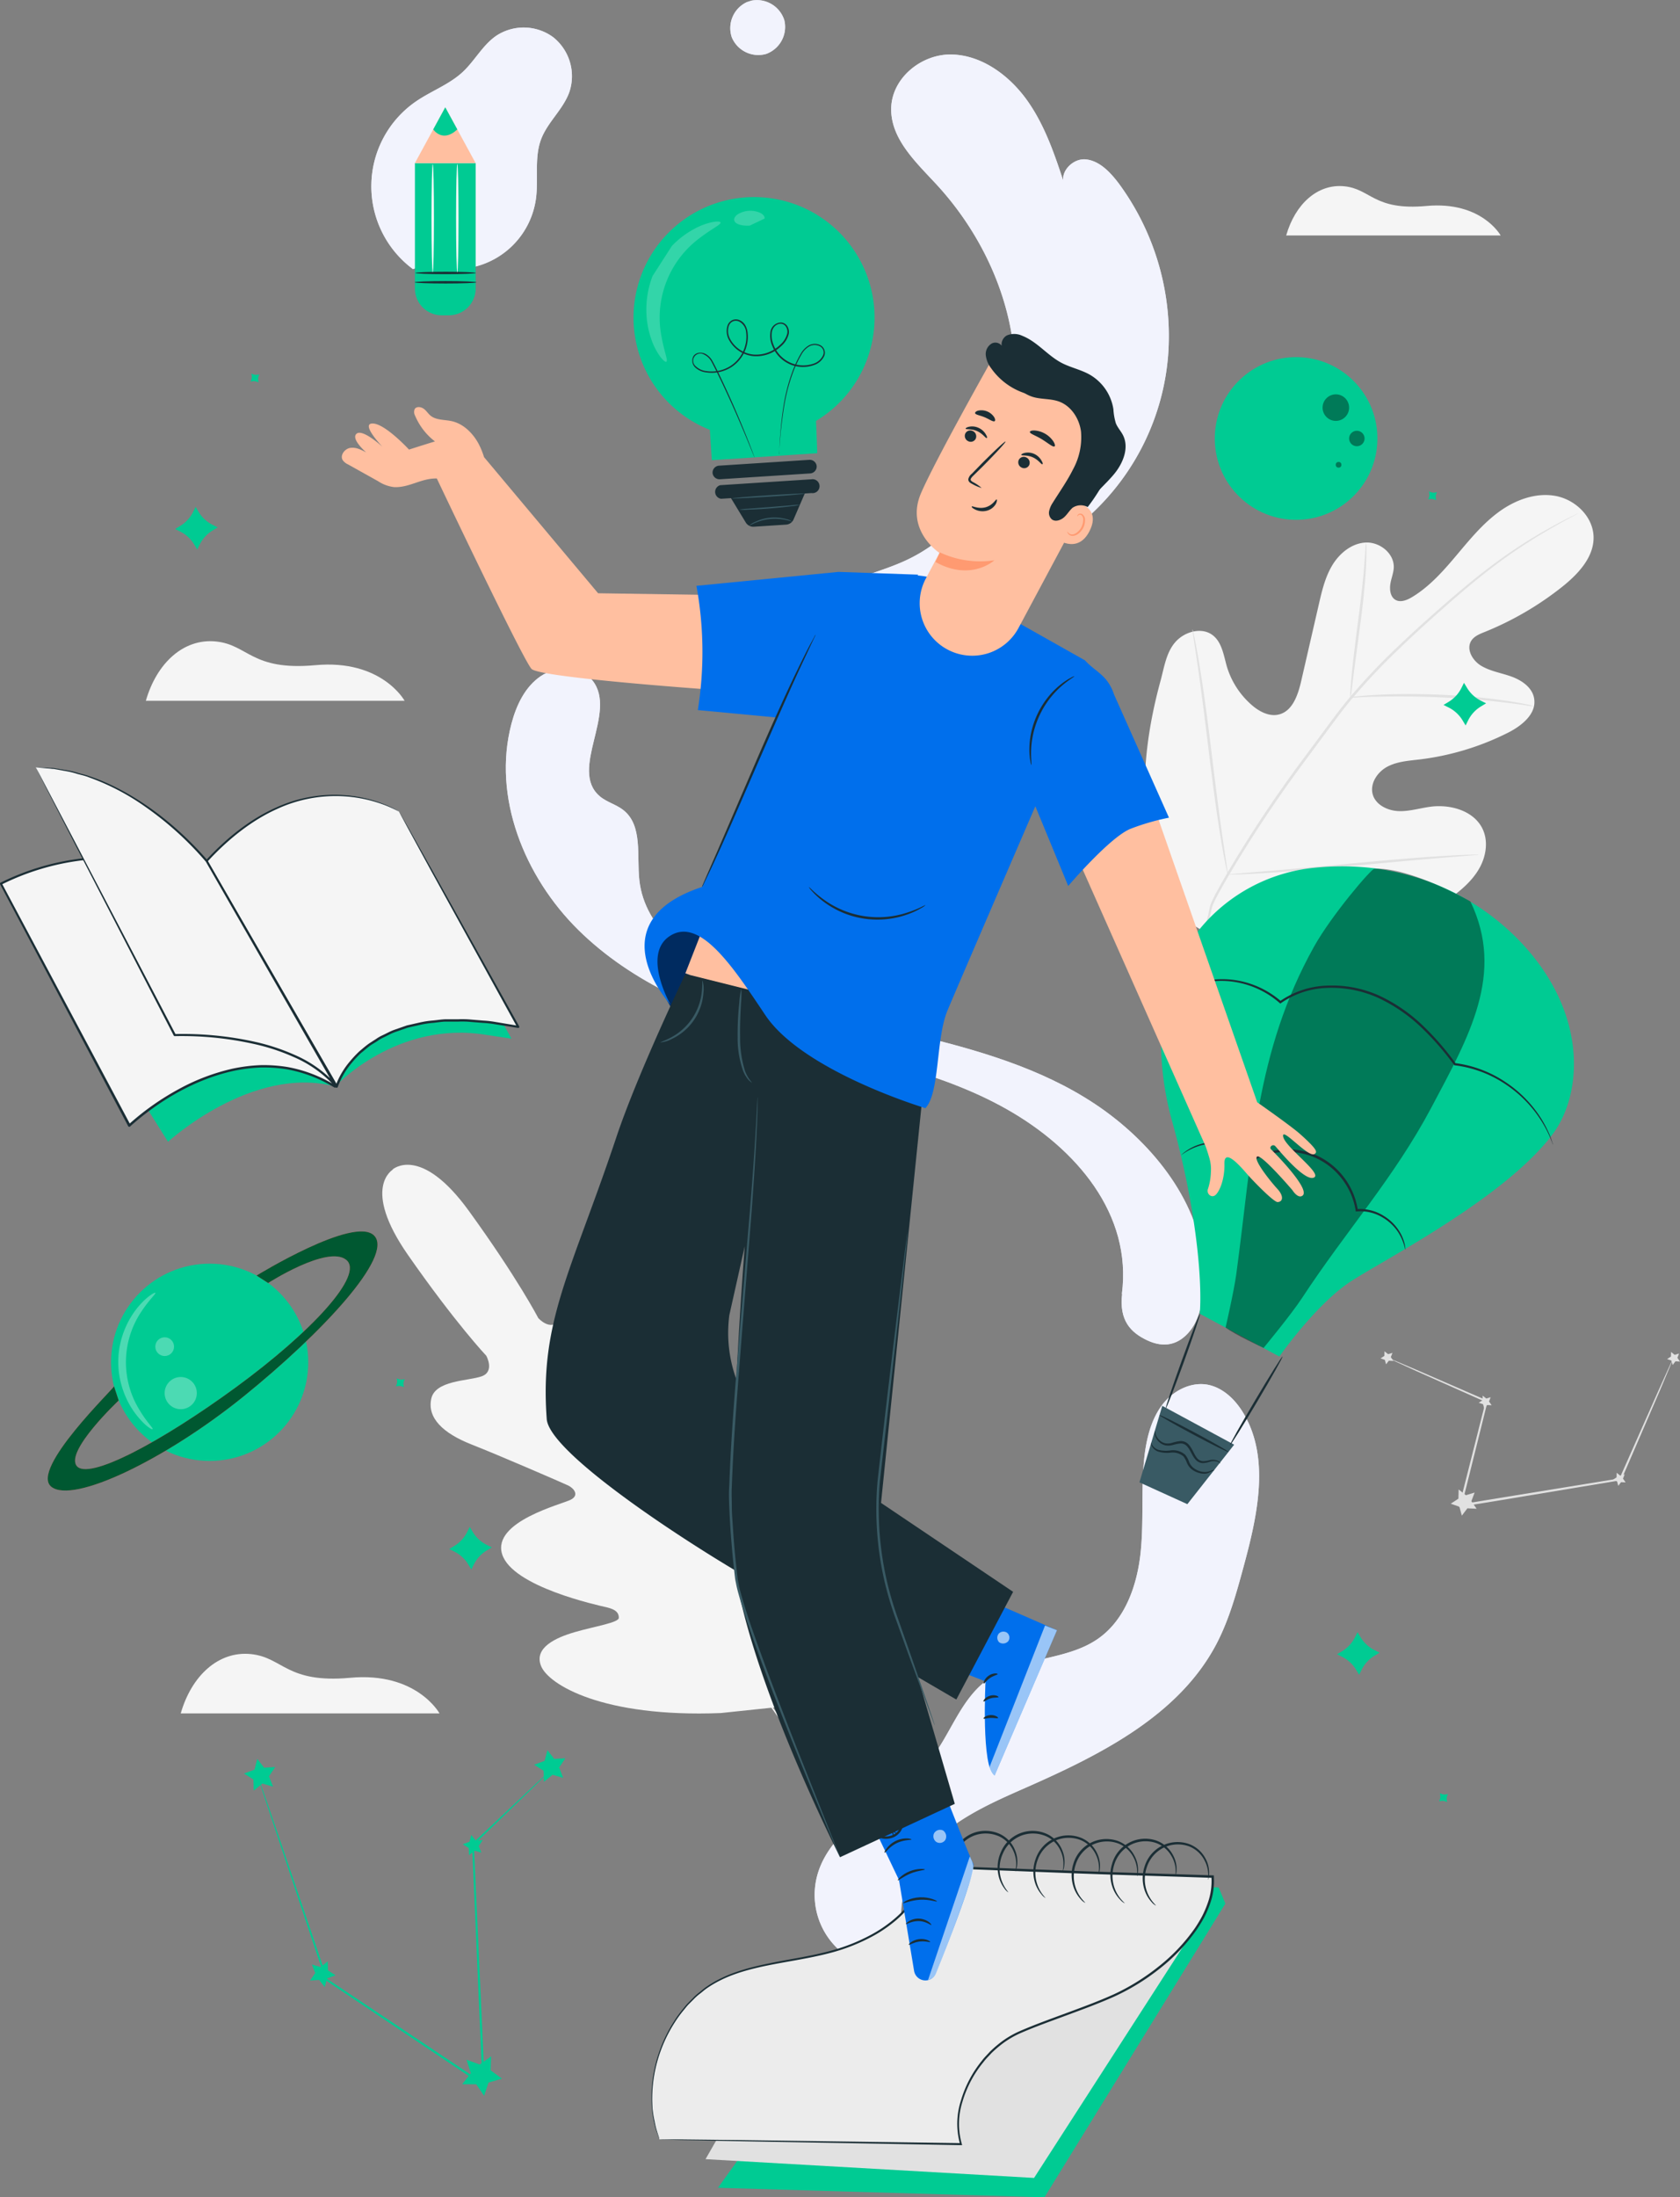 <svg xmlns="http://www.w3.org/2000/svg" viewBox="0 0 482.43 630.72"><rect x="0" y="0" width="482.43" height="630.72" fill="#808080" stroke="none"/><defs><style>.cls-1{fill:#f5f5f5;}.cls-2{fill:#e1e1e1;}.cls-3{fill:#f2f3fd;}.cls-4{opacity:0.8;}.cls-5{fill:#00cb93;}.cls-6{fill:#ffbfa0;}.cls-17,.cls-18,.cls-7{fill:#fff;}.cls-21,.cls-7{opacity:0.3;}.cls-8{fill:#1b2e35;}.cls-9{fill:#fafafa;}.cls-10{fill:#ececec;}.cls-11{fill:#395a64;}.cls-12,.cls-14{opacity:0.4;}.cls-13,.cls-14{fill:#002b60;}.cls-15{fill:#006fec;}.cls-16,.cls-18{opacity:0.6;}.cls-19{fill:#ff9a71;}.cls-20{opacity:0.2;}.cls-22{fill:#ff515f;}.cls-23{fill:#005831;}</style></defs><title>Ресурс 25</title><g id="Слой_2" data-name="Слой 2"><g id="OBJECTS"><path class="cls-1" d="M369.34,67.59h61.59s-5.45-9.91-21.3-8.47c-15.14,1.38-15.91-4.88-23.61-5.65S371.91,58.61,369.34,67.59Z"/><path class="cls-1" d="M112.91,335.66s-9.35,5.06,4.26,24.59,22.47,28.91,22.47,28.91,2.57,4.61-1.43,5.94-13.24,1.13-14.37,6.4c-1.18,5.47,3.28,9.86,11.55,13.12s26.12,11,27.73,11.76,3.36,2.77.78,4.1-22.62,6.26-19.71,15.63,27.43,14.65,30.1,15.28,3.42,1.62,3.41,3-6.91,2.44-12.55,4.07-11.9,4.52-9.77,9.78,17.54,14.82,51.58,13.48l15.73-1.65,6.7-14.41c12.46-31.7,8.5-49.4,4.23-53.14s-9.05,1.22-12.45,6-6.63,11-8,10.51-2-1.49-1.75-4.22,3.36-27.62-4.53-33.45-19.13,11.48-21.25,13.48-3.48-.36-3.62-2.08-1.63-21.18-2-30.05-3-14.54-8.59-15.22c-5.36-.66-8.21,8.13-10.77,11.47s-6.08-.61-6.08-.61-5.94-11.45-19.91-30.73-22-11.89-22-11.89"/><path class="cls-1" d="M224,493.68c-10.2-14.2-27.91-39.74-43.22-61.59s-29.19-41.6-39.32-55.85l-12-16.86-3.26-4.59-.84-1.2c-.19-.27-.27-.42-.27-.42s.11.13.31.39l.88,1.17,3.34,4.53c2.89,3.94,7,9.67,12.14,16.77,10.2,14.2,24.13,33.93,39.44,55.77s33,47.42,43.1,61.67"/><path class="cls-1" d="M136.75,402.29a5.14,5.14,0,0,1,1.13.15c.72.13,1.77.34,3.05.62,2.57.56,6.1,1.42,10,2.45l9.91,2.66,3,.79a5.13,5.13,0,0,1,1.09.33,5.12,5.12,0,0,1-1.14-.15c-.72-.13-1.77-.34-3-.64-2.56-.59-6.08-1.49-10-2.52l-9.93-2.58-3-.77A5.11,5.11,0,0,1,136.75,402.29Z"/><ellipse class="cls-1" cx="169.35" cy="391.77" rx="16.73" ry="0.25" transform="translate(-249.18 475.4) rotate(-77.92)"/><path class="cls-1" d="M187.85,442.74a5.36,5.36,0,0,1,.5-1.05l1.51-2.79c1.27-2.36,3-5.63,4.79-9.3s3.3-7.05,4.37-9.51l1.27-2.91a5.36,5.36,0,0,1,.52-1,5.32,5.32,0,0,1-.34,1.12c-.25.71-.63,1.73-1.13,3-1,2.49-2.45,5.91-4.25,9.59s-3.58,6.94-4.93,9.26c-.68,1.16-1.24,2.09-1.64,2.72A5.34,5.34,0,0,1,187.85,442.74Z"/><path class="cls-1" d="M160.37,443.25a4.57,4.57,0,0,1,1.07-.13l2.93-.17c2.47-.12,5.89-.26,9.67-.37s7.2-.2,9.68-.23h2.93a4.58,4.58,0,0,1,1.08.06,4.57,4.57,0,0,1-1.07.13l-2.93.17c-2.47.12-5.9.26-9.67.37s-7.2.2-9.68.23h-2.93A4.56,4.56,0,0,1,160.37,443.25Z"/><path class="cls-1" d="M175.91,476.27a7.43,7.43,0,0,1,1.37-.15l3.75-.23c3.17-.17,7.55-.38,12.39-.58s9.23-.35,12.4-.43l3.76-.08a7.43,7.43,0,0,1,1.38,0,7.45,7.45,0,0,1-1.37.15l-3.75.23c-3.17.17-7.55.38-12.4.58s-9.22.35-12.4.43l-3.76.08A7.43,7.43,0,0,1,175.91,476.27Z"/><path class="cls-1" d="M210.13,474.63a8.54,8.54,0,0,1,.6-1.35l1.78-3.61c1.5-3.05,3.56-7.27,5.69-12s4-9,5.28-12.19l1.55-3.72a8.56,8.56,0,0,1,.62-1.34,8.5,8.5,0,0,1-.44,1.41c-.31.9-.79,2.19-1.4,3.78-1.22,3.18-3,7.53-5.15,12.26s-4.25,8.94-5.83,12c-.79,1.5-1.45,2.72-1.92,3.54A8.54,8.54,0,0,1,210.13,474.63Z"/><path class="cls-1" d="M342.14,265.14c-16.9-18.95-15.27-46.3-8.88-69.72,1.07-3.91,1.62-8.17,4.31-11.18s7.63-4.34,10.76-1.84c2.6,2.07,3.07,5.78,4,9a23.69,23.69,0,0,0,7.15,11c2.2,1.9,5.12,3.43,7.92,2.65,3.84-1.07,5.36-5.67,6.26-9.6l5.05-21.95c.9-3.92,1.84-7.93,3.94-11.36s5.61-6.25,9.59-6.41,8.08,3.08,8,7.1c-.05,1.67-.77,3.25-1,4.91s.06,3.63,1.49,4.45,3.29.09,4.73-.78c5-3,8.94-7.45,12.7-11.91s7.49-9.06,12.18-12.51,10.58-5.66,16.27-4.65,10.85,5.89,11,11.74-4.44,10.71-9,14.35a89.91,89.91,0,0,1-22.33,13c-1.44.58-3,1.21-3.82,2.55-1.47,2.41.39,5.59,2.77,7.06,2.69,1.66,5.93,2.11,8.9,3.2s6,3.22,6.43,6.38c.66,4.39-3.69,7.79-7.64,9.76A77,77,0,0,1,407.62,218c-3.13.37-6.39.58-9.19,2.05s-5,4.67-4.29,7.76,4.15,4.83,7.3,5,6.24-.84,9.38-1.25c5.87-.76,12.74,1.26,15.08,6.73,1.54,3.6.73,7.91-1.28,11.28s-5.08,6-8.24,8.28c-11,8.08-24,13.62-37.54,15s-25.38-.2-36.72-7.68"/><path class="cls-2" d="M345.56,267.42c3.07-9.15-.14-4.56,6.18-15.63a360.77,360.77,0,0,1,22.9-34.51l6.47-8.74c2.13-2.86,4.24-5.7,6.48-8.35A180.2,180.2,0,0,1,401.3,185.7c4.59-4.4,9.1-8.4,13.35-12.12s8.29-7.09,12.1-10a143,143,0,0,1,19-12.45c2.35-1.29,4.2-2.23,5.47-2.85l1.44-.7a3.06,3.06,0,0,1,.5-.21,2.79,2.79,0,0,1-.47.28l-1.41.76c-1.24.66-3.07,1.64-5.4,3A151.23,151.23,0,0,0,427.07,164c-3.78,2.94-7.78,6.34-12,10.06s-8.72,7.75-13.28,12.15a182.22,182.22,0,0,0-13.64,14.46c-2.22,2.64-4.31,5.45-6.44,8.33l-6.46,8.73a369.89,369.89,0,0,0-22.9,34.41c-6.33,11-3.15,6.37-6.27,15.46"/><path class="cls-2" d="M387.79,200.21a8.18,8.18,0,0,1,0-1.76c.05-1.13.18-2.77.37-4.78.37-4,1.07-9.59,1.87-15.71s1.42-11.67,1.73-15.7c.16-2,.27-3.65.34-4.77a8.08,8.08,0,0,1,.18-1.75,8,8,0,0,1,.1,1.76c0,1.13,0,2.77-.1,4.8-.17,4.05-.71,9.63-1.51,15.76l-2.08,15.67-.6,4.75A8.06,8.06,0,0,1,387.79,200.21Z"/><path class="cls-2" d="M440.41,202.73a11.14,11.14,0,0,1-2.07-.24c-1.32-.19-3.23-.48-5.6-.76-4.73-.6-11.3-1.19-18.57-1.53s-13.87-.34-18.65-.21c-2.39,0-4.32.14-5.65.19a11.14,11.14,0,0,1-2.08,0,11.06,11.06,0,0,1,2.06-.31c1.33-.14,3.26-.31,5.66-.43,4.78-.26,11.4-.33,18.7,0a182.6,182.6,0,0,1,18.61,1.75c2.37.35,4.27.71,5.58,1A11,11,0,0,1,440.41,202.73Z"/><path class="cls-2" d="M352.57,251a2.66,2.66,0,0,1-.2-.7l-.43-2c-.37-1.76-.83-4.33-1.36-7.5-1.06-6.35-2.26-15.16-3.44-24.91s-2.3-18.56-3.23-24.93l-1.12-7.53-.29-2.05a2.66,2.66,0,0,1-.05-.73,2.74,2.74,0,0,1,.2.7l.43,2c.37,1.76.83,4.33,1.36,7.5,1.06,6.35,2.26,15.16,3.44,24.91s2.3,18.56,3.23,24.92l1.12,7.53.29,2.05A2.69,2.69,0,0,1,352.57,251Z"/><path class="cls-2" d="M424.65,245.29a2.77,2.77,0,0,1-.73.12l-2.1.19-7.72.63c-6.52.53-15.52,1.36-25.45,2.3s-19,1.69-25.49,2.08c-3.27.2-5.91.33-7.74.39l-2.11.05a2.7,2.7,0,0,1-.74,0,2.83,2.83,0,0,1,.73-.12l2.1-.19,7.72-.63c6.52-.53,15.52-1.36,25.46-2.3s19-1.69,25.48-2.08c3.27-.2,5.91-.33,7.74-.39l2.11-.05A2.7,2.7,0,0,1,424.65,245.29Z"/><path class="cls-2" d="M480.55,389.75a3.82,3.82,0,0,1-.24.66l-.78,1.89-3,7.14-10.94,25.31-.07.15-.17,0L431,430.61l-11.53,1.88-.52.09.13-.51,7.57-29.89.16.33-20.2-9L401,390.94l-1.45-.69a2.64,2.64,0,0,1-.49-.26,2.65,2.65,0,0,1,.52.18l1.49.61,5.64,2.4L427,402l.22.1-.06.24-7.45,29.92-.39-.43,11.52-1.89,34.39-5.59-.23.18,11.17-25.2,3.19-7.07.86-1.85A3.81,3.81,0,0,1,480.55,389.75Z"/><polygon class="cls-2" points="423.46 428.43 422.52 430.91 424.03 433.08 421.38 432.95 419.78 435.06 419.09 432.5 416.59 431.63 418.8 430.18 418.87 427.53 420.93 429.19 423.46 428.43"/><polygon class="cls-2" points="399.86 388.33 399.39 389.56 400.14 390.64 398.82 390.58 398.02 391.62 397.68 390.35 396.44 389.92 397.54 389.2 397.57 387.88 398.6 388.7 399.86 388.33"/><polygon class="cls-2" points="466.53 423.2 466.06 424.43 466.81 425.51 465.5 425.45 464.7 426.5 464.36 425.23 463.11 424.79 464.21 424.07 464.25 422.75 465.27 423.58 466.53 423.2"/><polygon class="cls-2" points="428.06 401.06 427.59 402.29 428.34 403.37 427.02 403.31 426.22 404.36 425.88 403.08 424.64 402.65 425.74 401.93 425.77 400.61 426.8 401.44 428.06 401.06"/><polygon class="cls-2" points="482.15 388.52 481.69 389.75 482.43 390.83 481.12 390.77 480.32 391.82 479.98 390.55 478.73 390.11 479.83 389.39 479.87 388.07 480.89 388.9 482.15 388.52"/><path class="cls-1" d="M51.9,491.82h74.31s-6.57-12-25.7-10.22c-18.27,1.66-19.2-5.88-28.49-6.81S55,481,51.9,491.82Z"/><path class="cls-1" d="M41.88,201.16h74.31s-6.57-12-25.7-10.22c-18.27,1.66-19.2-5.88-28.49-6.81S45,190.32,41.88,201.16Z"/><path class="cls-3" d="M322.16,371.43c3-22.88-13.05-41.76-33.15-53.1s-43.42-15.14-65.62-21.45c-20.94-5.95-41.76-14.63-57.27-29.9s-24.81-38.23-19.24-59.28c1.4-5.28,3.9-10.59,8.44-13.64s11.46-3,14.85,1.32c7.21,9.14-6.84,25.51,2,33.13,2,1.75,4.8,2.39,6.88,4.06,5.56,4.43,3.76,13.06,4.55,20.12,1.55,14,14.66,23.69,27.54,29.35,17.24,7.59,35.93,11.15,54.22,15.65s36.74,10.16,52,21.24,28.46,28.41,28.36,47.25c0,5.26-.7,11.74-4,15.84s-7.51,4.95-12.28,2.71-8.1-5.71-7.21-13.31"/><g class="cls-4"><path class="cls-3" d="M322.16,371.43c3-22.88-13.05-41.76-33.15-53.1s-43.42-15.14-65.62-21.45c-20.94-5.95-41.76-14.63-57.27-29.9s-24.81-38.23-19.24-59.28c1.4-5.28,3.9-10.59,8.44-13.64s11.46-3,14.85,1.32c7.21,9.14-6.84,25.51,2,33.13,2,1.75,4.8,2.39,6.88,4.06,5.56,4.43,3.76,13.06,4.55,20.12,1.55,14,14.66,23.69,27.54,29.35,17.24,7.59,35.93,11.15,54.22,15.65s36.74,10.16,52,21.24,28.46,28.41,28.36,47.25c0,5.26-.7,11.74-4,15.84s-7.51,4.95-12.28,2.71-8.1-5.71-7.21-13.31"/></g><path class="cls-3" d="M224.92,189.56c-.72-8.47,5.59-15.85,12.77-19.81s15.4-5.56,22.81-9.07c18.38-8.71,30.06-29.22,30.93-50.25s-8.25-42.05-22.52-57.5c-5.8-6.28-12.93-12.85-13-21.42-.09-8.94,8.58-16,17.24-15.87s16.63,5.91,21.82,13.2,8.05,16,10.84,24.51c-2-3.57,2.09-8,6-7.6s7,3.66,9.47,6.93a73.87,73.87,0,0,1,14.15,49.46,69.65,69.65,0,0,1-22,45.35c-14,12.76-32.54,18.75-50.5,24.42l-37.5,11.83"/><g class="cls-4"><path class="cls-3" d="M224.92,189.56c-.72-8.47,5.59-15.85,12.77-19.81s15.4-5.56,22.81-9.07c18.38-8.71,30.06-29.22,30.93-50.25s-8.25-42.05-22.52-57.5c-5.8-6.28-12.93-12.85-13-21.42-.09-8.94,8.58-16,17.24-15.87s16.63,5.91,21.82,13.2,8.05,16,10.84,24.51c-2-3.57,2.09-8,6-7.6s7,3.66,9.47,6.93a73.87,73.87,0,0,1,14.15,49.46,69.65,69.65,0,0,1-22,45.35c-14,12.76-32.54,18.75-50.5,24.42l-37.5,11.83"/></g><path class="cls-3" d="M214.49.6a8.24,8.24,0,0,0-4.36,10.08,8.24,8.24,0,0,0,9.88,4.8,8.24,8.24,0,0,0,5.22-9.66A8.24,8.24,0,0,0,215.8.18"/><g class="cls-4"><path class="cls-3" d="M214.49.6a8.24,8.24,0,0,0-4.36,10.08,8.24,8.24,0,0,0,9.88,4.8,8.24,8.24,0,0,0,5.22-9.66A8.24,8.24,0,0,0,215.8.18"/></g><path class="cls-3" d="M260.72,558.45c-4.6-9.53-.59-21.41,6.73-29s17.32-12,27-16.26c21.37-9.41,44-20.63,54.86-41.3,3.66-7,5.75-14.64,7.81-22.24,4-14.71,7.73-31.42-.29-44.38-2.31-3.73-5.78-7-10.09-7.81-4.91-.87-10,1.83-13,5.8s-4.33,9-5,13.94c-1.19,9.42-.2,19-1.2,28.45s-4.45,19.32-12.24,24.75c-9.46,6.6-23,5.11-32.15,12.08-7.42,5.63-10.24,15.39-16,22.67-4.88,6.12-11.7,10.3-18,15s-12.3,10.45-14.42,18a21.3,21.3,0,0,0,29.65,25"/><g class="cls-4"><path class="cls-3" d="M260.72,558.45c-4.6-9.53-.59-21.41,6.73-29s17.32-12,27-16.26c21.37-9.41,44-20.63,54.86-41.3,3.66-7,5.75-14.64,7.81-22.24,4-14.71,7.73-31.42-.29-44.38-2.31-3.73-5.78-7-10.09-7.81-4.91-.87-10,1.83-13,5.8s-4.33,9-5,13.94c-1.19,9.42-.2,19-1.2,28.45s-4.45,19.32-12.24,24.75c-9.46,6.6-23,5.11-32.15,12.08-7.42,5.63-10.24,15.39-16,22.67-4.88,6.12-11.7,10.3-18,15s-12.3,10.45-14.42,18a21.3,21.3,0,0,0,29.65,25"/></g><path class="cls-3" d="M118.59,77.25a29.58,29.58,0,0,1,.86-48.13c4.36-3,9.54-4.84,13.42-8.45,3.45-3.21,5.7-7.66,9.56-10.35a14.3,14.3,0,0,1,16.41.35,14.3,14.3,0,0,1,4.66,15.74c-1.78,5-6.25,8.62-8.12,13.57-2,5.33-.72,11.29-1.46,16.94a23.39,23.39,0,0,1-31.34,18.86"/><g class="cls-4"><path class="cls-3" d="M118.59,77.25a29.58,29.58,0,0,1,.86-48.13c4.36-3,9.54-4.84,13.42-8.45,3.45-3.21,5.7-7.66,9.56-10.35a14.3,14.3,0,0,1,16.41.35,14.3,14.3,0,0,1,4.66,15.74c-1.78,5-6.25,8.62-8.12,13.57-2,5.33-.72,11.29-1.46,16.94a23.39,23.39,0,0,1-31.34,18.86"/></g><path class="cls-5" d="M119.14,46.82h17.45a0,0,0,0,1,0,0v36a7.68,7.68,0,0,1-7.68,7.68h-2.08a7.68,7.68,0,0,1-7.68-7.68v-36A0,0,0,0,1,119.14,46.82Z"/><polygon class="cls-6" points="119.14 46.82 127.86 30.82 136.58 46.82 119.14 46.82"/><path class="cls-5" d="M124.41,37.15s2.65,4,6.91,0l-3.46-6.34Z"/><line class="cls-7" x1="121.72" y1="46.82" x2="125.47" y2="46.82"/><ellipse class="cls-8" cx="127.96" cy="81.03" rx="8.87" ry="0.35"/><ellipse class="cls-8" cx="127.96" cy="78.35" rx="8.69" ry="0.35"/><ellipse class="cls-9" cx="124.26" cy="62.62" rx="0.35" ry="15.55"/><ellipse class="cls-9" cx="131.32" cy="62.62" rx="0.35" ry="15.55"/><polygon class="cls-5" points="270.71 538.4 349.96 541.79 351.88 546.41 299.93 630.72 206.16 627.99 270.71 538.4"/><polygon class="cls-2" points="202.6 619.77 296.94 625.16 346.21 548.69 311.62 551.5 224.04 582.34 202.6 619.77"/><path class="cls-10" d="M189.35,614.1,276,615.47c-3.6-11.08,4.89-26.69,16.53-31.94,7.72-3.48,22.25-8,29.74-11.83,14.24-7.31,27.11-21.14,26-33l-35.58-1.13-45.41-1.75c-3.8,11.26-11.92,18.65-24.27,23.08-11.05,4-23.63,4-34.41,8.48-17.35,7.27-25.68,30.81-19.22,46.75"/><path class="cls-8" d="M189.35,614.1s-.08-.18-.22-.56l-.59-1.67a19.56,19.56,0,0,1-.74-2.81,28.69,28.69,0,0,1-.6-3.94,39.9,39.9,0,0,1,.69-11,41.08,41.08,0,0,1,5.56-13.75,33.25,33.25,0,0,1,2.49-3.48c.47-.56.91-1.16,1.42-1.71l1.6-1.62a14.69,14.69,0,0,1,1.73-1.56c.61-.49,1.21-1,1.86-1.49a31.67,31.67,0,0,1,4.22-2.52c6-3,13.17-4.3,20.64-5.66,3.74-.68,7.6-1.39,11.47-2.46a53.64,53.64,0,0,0,11.42-4.6,37.67,37.67,0,0,0,5.33-3.5,31.82,31.82,0,0,0,4.73-4.47,34.18,34.18,0,0,0,6.58-11.62l.08-.23h.24l37.84,1.44c13.12.52,26.71.87,40.62,1.34l2.54.08h.31l0,.31a19.33,19.33,0,0,1-1.15,8,29.91,29.91,0,0,1-1.59,3.69,39.35,39.35,0,0,1-2.07,3.41,52.49,52.49,0,0,1-10.73,11.35,63.52,63.52,0,0,1-13,8c-4.57,2.05-9.2,3.73-13.73,5.41s-9,3.26-13.27,5.12a26.1,26.1,0,0,0-5.83,3.54,33.45,33.45,0,0,0-2.53,2.23c-.74.84-1.57,1.6-2.22,2.49a32.12,32.12,0,0,0-6.06,11.39,21.09,21.09,0,0,0-.21,12.12l.12.38H276l-63-1.12-17.47-.35-4.58-.11c-1,0-1.57-.07-1.57-.07s.53,0,1.57,0l4.58,0,17.47.2,63,.87-.28.38a21.66,21.66,0,0,1,.18-12.47A32.7,32.7,0,0,1,282,591.47c.67-.91,1.51-1.69,2.26-2.54a34.09,34.09,0,0,1,2.58-2.28,26.75,26.75,0,0,1,6-3.63c4.29-1.87,8.77-3.47,13.3-5.15s9.15-3.36,13.68-5.4a62.9,62.9,0,0,0,12.8-7.92,51.85,51.85,0,0,0,10.59-11.2,38.63,38.63,0,0,0,2-3.34,29.21,29.21,0,0,0,1.55-3.6,18.64,18.64,0,0,0,1.11-7.71l.34.32-2.54-.08c-13.91-.47-27.5-.83-40.62-1.35l-37.84-1.48.32-.22a34.79,34.79,0,0,1-6.72,11.82,32.41,32.41,0,0,1-4.82,4.54,38.23,38.23,0,0,1-5.42,3.54A54.14,54.14,0,0,1,239,560.42c-3.91,1.06-7.78,1.77-11.53,2.44-7.47,1.33-14.6,2.58-20.53,5.54a31.26,31.26,0,0,0-4.16,2.46c-.64.46-1.23,1-1.84,1.46a14.4,14.4,0,0,0-1.72,1.53l-1.59,1.59c-.5.54-.94,1.13-1.41,1.69a32.93,32.93,0,0,0-2.48,3.43,41,41,0,0,0-5.59,13.6,40.2,40.2,0,0,0-.78,10.93A29.37,29.37,0,0,0,188,609a20.46,20.46,0,0,0,.68,2.81l.54,1.68C189.3,613.9,189.35,614.1,189.35,614.1Z"/><path class="cls-8" d="M291.59,537.19c-.06,0,.11-.56.2-1.55a8.77,8.77,0,0,0-.68-4.09,8.41,8.41,0,0,0-4.1-4.39,9.46,9.46,0,0,0-7.3-.26,9.56,9.56,0,0,0-5.27,5.08,10.49,10.49,0,0,0-.83,6,10.29,10.29,0,0,0,1.48,3.9c.54.84.94,1.24.89,1.28a3.86,3.86,0,0,1-1.12-1.13,9.66,9.66,0,0,1-1.75-4,10.72,10.72,0,0,1,.73-6.39,10.07,10.07,0,0,1,5.62-5.47,10,10,0,0,1,7.83.34,8.77,8.77,0,0,1,4.27,4.79,8.41,8.41,0,0,1,.49,4.31,5.71,5.71,0,0,1-.29,1.14C291.67,537.07,291.61,537.2,291.59,537.19Z"/><path class="cls-8" d="M305.16,537.19c-.06,0,.11-.56.2-1.55a8.77,8.77,0,0,0-.68-4.09,8.41,8.41,0,0,0-4.1-4.39,9.46,9.46,0,0,0-7.3-.26A9.56,9.56,0,0,0,288,532a10.48,10.48,0,0,0-.83,6,10.29,10.29,0,0,0,1.48,3.9c.54.84.94,1.24.89,1.28a3.86,3.86,0,0,1-1.12-1.13,9.66,9.66,0,0,1-1.75-4,10.72,10.72,0,0,1,.73-6.39,9.89,9.89,0,0,1,13.45-5.13,8.77,8.77,0,0,1,4.27,4.79,8.41,8.41,0,0,1,.49,4.31,5.7,5.7,0,0,1-.29,1.14C305.25,537.07,305.19,537.2,305.16,537.19Z"/><path class="cls-8" d="M315.48,537.9c-.06,0,.08-.56.11-1.56a8.77,8.77,0,0,0-.91-4,8.41,8.41,0,0,0-4.34-4.15,9.46,9.46,0,0,0-7.3.15,9.56,9.56,0,0,0-5,5.37,10.48,10.48,0,0,0-.49,6.07,10.29,10.29,0,0,0,1.7,3.81c.58.81,1,1.19,1,1.23a3.86,3.86,0,0,1-1.18-1.06,9.66,9.66,0,0,1-2-3.86,10.72,10.72,0,0,1,.37-6.42,9.89,9.89,0,0,1,13.14-5.89,8.77,8.77,0,0,1,4.54,4.54,8.41,8.41,0,0,1,.73,4.27,5.71,5.71,0,0,1-.22,1.16C315.55,537.77,315.5,537.91,315.48,537.9Z"/><path class="cls-8" d="M326.53,538.53c-.06,0,.05-.57,0-1.56a8.77,8.77,0,0,0-1.12-4,8.41,8.41,0,0,0-4.55-3.91,9.46,9.46,0,0,0-7.28.54,9.56,9.56,0,0,0-4.69,5.62,10.48,10.48,0,0,0-.17,6.09,10.29,10.29,0,0,0,1.9,3.71c.63.78,1.07,1.13,1,1.18a3.86,3.86,0,0,1-1.23-1,9.66,9.66,0,0,1-2.17-3.75,10.72,10.72,0,0,1,0-6.43,9.89,9.89,0,0,1,12.81-6.57,8.77,8.77,0,0,1,4.77,4.29,8.41,8.41,0,0,1,1,4.23,5.71,5.71,0,0,1-.16,1.17C326.6,538.4,326.55,538.53,326.53,538.53Z"/><path class="cls-8" d="M337.61,538.27c-.06,0,0-.57,0-1.56a8.77,8.77,0,0,0-1.24-4,8.41,8.41,0,0,0-4.66-3.78,9.46,9.46,0,0,0-7.27.74,9.56,9.56,0,0,0-4.53,5.75,10.48,10.48,0,0,0,0,6.09,10.29,10.29,0,0,0,2,3.66c.65.76,1.1,1.1,1.06,1.15a3.87,3.87,0,0,1-1.26-1,9.66,9.66,0,0,1-2.27-3.69,10.72,10.72,0,0,1-.15-6.43,9.89,9.89,0,0,1,12.62-6.93,8.77,8.77,0,0,1,4.89,4.16,8.41,8.41,0,0,1,1.08,4.2,5.7,5.7,0,0,1-.13,1.17C337.68,538.14,337.63,538.27,337.61,538.27Z"/><path class="cls-8" d="M346.94,539.51c-.06,0,.06-.56,0-1.56a8.77,8.77,0,0,0-1.08-4,8.41,8.41,0,0,0-4.5-4,9.46,9.46,0,0,0-7.29.45,9.56,9.56,0,0,0-4.75,5.57,10.48,10.48,0,0,0-.24,6.09,10.29,10.29,0,0,0,1.85,3.74c.62.79,1.05,1.14,1,1.19a3.86,3.86,0,0,1-1.22-1,9.66,9.66,0,0,1-2.13-3.78,10.72,10.72,0,0,1,.1-6.43,9.89,9.89,0,0,1,12.89-6.42,8.77,8.77,0,0,1,4.72,4.35,8.41,8.41,0,0,1,.91,4.24,5.72,5.72,0,0,1-.18,1.17C347,539.39,347,539.52,346.94,539.51Z"/><path class="cls-5" d="M387.77,248.72a77.79,77.79,0,0,0-11.74.53,48.85,48.85,0,0,0-42.64,48.69,86.62,86.62,0,0,0,3,23.21c6.82,24.21,8.93,45.56,8.14,55.95l22.85,12.28s10.58-15.2,20.8-21.75,44.24-24.08,57.7-42.1c8.68-11.62,10.35-35.45-10.35-56.3A70.17,70.17,0,0,0,387.77,248.72Z"/><polygon class="cls-11" points="333.76 403.54 354.4 414.69 340.96 431.76 327.2 425.5 333.76 403.54"/><ellipse class="cls-8" cx="339.67" cy="390.66" rx="14.42" ry="0.35" transform="translate(-143.24 577.19) rotate(-70.11)"/><ellipse class="cls-8" cx="360.62" cy="401.11" rx="14.8" ry="0.35" transform="matrix(0.51, -0.86, 0.86, 0.51, -168.13, 507.68)"/><g class="cls-12"><path d="M394.65,249.37c-.93.05-12.28,13.35-17.31,22.35C360.44,302,359.68,331.45,355,365.81c-.67,4.91-3.11,15.49-3.06,15.24,2.5,2,10.91,5.86,10.91,5.86s7.93-9.57,11.08-14.38c12.62-19.27,26.31-34.29,37.11-54.64s21.19-38.38,11.2-59.14C422.22,258.76,404.91,248.8,394.65,249.37Z"/></g><path class="cls-8" d="M446,328.57a3.81,3.81,0,0,1-.3-.65c-.19-.43-.41-1.1-.79-1.92a35,35,0,0,0-12.76-14.89,33.41,33.41,0,0,0-14.38-5.32l-.14,0-.08-.11a80,80,0,0,0-9.22-10.59,46.16,46.16,0,0,0-12.59-8.67,32.57,32.57,0,0,0-14.88-2.84,24.64,24.64,0,0,0-13,4.34l-.21.15-.19-.17a25.63,25.63,0,0,0-13.91-6.18,25.17,25.17,0,0,0-11.82,1.51,26.22,26.22,0,0,0-6.79,3.82c-.71.56-1.25,1-1.59,1.33a3.79,3.79,0,0,1-.55.46,3.77,3.77,0,0,1,.48-.53,19,19,0,0,1,1.54-1.41,25.44,25.44,0,0,1,18.8-5.7,26,26,0,0,1,14.27,6.23l-.4,0a25.19,25.19,0,0,1,13.36-4.51A33.1,33.1,0,0,1,396,285.76a46.53,46.53,0,0,1,12.77,8.81,79.44,79.44,0,0,1,9.26,10.71l-.22-.13a33.69,33.69,0,0,1,14.6,5.52,34.71,34.71,0,0,1,8.78,8.39,32.52,32.52,0,0,1,3.87,6.86c.36.84.54,1.52.7,2A3.76,3.76,0,0,1,446,328.57Z"/><path class="cls-8" d="M403.53,358.74a14.6,14.6,0,0,0-2-5,13.56,13.56,0,0,0-4.39-4.21,12.26,12.26,0,0,0-7.56-1.79l-.29,0,0-.28a20,20,0,0,0-3.75-8.83,19.68,19.68,0,0,0-8.48-6.58,20.25,20.25,0,0,0-16.76.87l-.22.11-.17-.18a14.39,14.39,0,0,0-7.94-4.3,15.91,15.91,0,0,0-7.11.22,16.87,16.87,0,0,0-5.65,2.8s.09-.12.3-.31a11.27,11.27,0,0,1,1-.8,14,14,0,0,1,4.28-2.06,16,16,0,0,1,7.31-.38,14.82,14.82,0,0,1,8.31,4.39l-.38-.07a20.73,20.73,0,0,1,17.32-1,20.65,20.65,0,0,1,12.56,16l-.33-.26a12.67,12.67,0,0,1,7.88,2,13.63,13.63,0,0,1,4.43,4.44,12,12,0,0,1,1.51,3.74,10,10,0,0,1,.15,1.05A1.06,1.06,0,0,1,403.53,358.74Z"/><path class="cls-8" d="M350.41,420.07c-.05,0-.22-.28-.76-.5a3.65,3.65,0,0,0-2.41.07,6.84,6.84,0,0,1-1.83.33,2.87,2.87,0,0,1-2-.9c-1.1-1.14-1.51-2.79-2.55-3.93a2.36,2.36,0,0,0-1.9-.8,12,12,0,0,0-2.15.43,4.78,4.78,0,0,1-2.16.11,3.81,3.81,0,0,1-1.69-.87,4,4,0,0,1-1.36-2.29c-.11-.63,0-1,0-1a8.32,8.32,0,0,1,.24.91,4.09,4.09,0,0,0,1.41,2,3.41,3.41,0,0,0,1.49.68,4.33,4.33,0,0,0,1.89-.17,11.57,11.57,0,0,1,2.28-.49,3,3,0,0,1,2.44,1c1.2,1.37,1.58,3,2.5,4a2.29,2.29,0,0,0,1.59.77,6.89,6.89,0,0,0,1.69-.23,3.66,3.66,0,0,1,2.65.16C350.35,419.66,350.44,420.06,350.41,420.07Z"/><ellipse class="cls-8" cx="342.87" cy="411.47" rx="0.35" ry="11.23" transform="translate(-181.55 520.32) rotate(-61.92)"/><path class="cls-8" d="M348.68,422c0,.05-.29.14-.79.37-.25.11-.54.28-.93.44a3.21,3.21,0,0,1-1.42.19,5.93,5.93,0,0,1-3.4-1.31,4.71,4.71,0,0,1-1.3-1.78,6.78,6.78,0,0,0-1-1.86,4.78,4.78,0,0,0-3.74-1.07,8.66,8.66,0,0,1-3.59-.34,3.33,3.33,0,0,1-1.81-1.66c-.23-.56-.15-.9-.12-.89s.08.31.36.77a3.3,3.3,0,0,0,1.75,1.32,9,9,0,0,0,3.39.16,5.26,5.26,0,0,1,4.28,1.25,7,7,0,0,1,1.11,2.05,4.15,4.15,0,0,0,1.09,1.57,5.69,5.69,0,0,0,3,1.31,4.24,4.24,0,0,0,2.21-.39C348.35,421.91,348.67,421.92,348.68,422Z"/><path class="cls-13" d="M192.82,289.38l35.69-5.29-17.07-24.18-9.15.54a16.32,16.32,0,0,0-14,9.84h0a16.32,16.32,0,0,0-1,9.56Z"/><path class="cls-14" d="M192.82,289.38l35.69-5.29-17.07-24.18-9.15.54a16.32,16.32,0,0,0-14,9.84h0a16.32,16.32,0,0,0-1,9.56Z"/><path class="cls-6" d="M346.16,328.94c.37,1,.77,2.23,1.18,3.68a11.32,11.32,0,0,1,.38,3.82,17.31,17.31,0,0,1-.8,4.72c-.59,1.35.78,2.72,1.93,2s2.87-4.37,2.76-9.12,4.74.94,6.54,3,7.68,8.1,8.75,8c1.57-.08,1.76-1.78-.08-3.77s-7-8.38-5.84-9.28,10.15,9.64,10.15,9.64,1.57,2.56,2.9,1.57c2.41-1.8-8-12.28-9-13.26-.71-.68.48-1.7,1.2-.93s8.77,10.71,11.24,8.9c1.89-1.39-8.5-8.7-9-11.69s7.32,6.35,9.07,5c.65-.52,1.07-1-4.21-5.71-2.56-2.29-12.3-9.1-12.3-9.1l-29.3-83.89-22.63,13Z"/><path class="cls-6" d="M171.75,170.29,139,131.22h0a22.57,22.57,0,0,0-1.6-3.9c-1.64-3-4.34-5.7-7.72-6.44-2.08-.45-4.45-.24-6.08-1.6-.73-.61-1.21-1.48-2-2s-2-.68-2.52.14a2.21,2.21,0,0,0,.14,1.95,18.22,18.22,0,0,0,5.68,7.34c-3.07.93-7.45,2.34-7.45,2.34s-6.92-7.51-10.47-7.49,2.86,6.7,2.86,6.7-5.68-5.25-7.44-3.77,2.75,5.37,2.75,5.37c-1.43-.77-3-1.56-4.6-1.29s-3,2.16-2.12,3.54a3.75,3.75,0,0,0,1.44,1.16l8.71,4.86a10.55,10.55,0,0,0,4.66,1.7c4.42.14,7.78-2.6,12.2-2.48,0,0,24.69,52,27.19,54.65s56.73,6.33,56.73,6.33l31.39-27Z"/><path class="cls-15" d="M270.08,453.38l33.43,14.56-17.9,41.69c-3.88-2-2.61-27-2.61-27l-21.8-8.45Z"/><g class="cls-16"><path class="cls-17" d="M286.73,469a1.85,1.85,0,0,1,2.45-.34,1.78,1.78,0,0,1,.36,2.42,2,2,0,0,1-2.59.35,1.85,1.85,0,0,1-.1-2.56"/></g><path class="cls-18" d="M303.52,467.94l-3.43-1.34L284.2,507.08s0,2.2,1.41,2.55Z"/><path class="cls-8" d="M282.5,483.26c.21.08.74-.9,1.82-1.62s2.17-.89,2.17-1.11-1.31-.42-2.6.47S282.29,483.23,282.5,483.26Z"/><path class="cls-8" d="M282.43,488.41c.18.13.9-.6,2.06-.92s2.15-.13,2.23-.34-1-.83-2.45-.4S282.24,488.32,282.43,488.41Z"/><path class="cls-8" d="M286.6,493.14c.12-.17-.77-.89-2.11-.84s-2.19.81-2.06,1,1-.17,2.08-.19S286.49,493.33,286.6,493.14Z"/><path class="cls-8" d="M277.74,480.78c.22,0,.34-1.06.91-2.18s1.32-1.86,1.19-2-1.23.37-1.88,1.69S277.54,480.82,277.74,480.78Z"/><path class="cls-8" d="M273.22,477.67a4.26,4.26,0,0,0,.89-2.09,10.21,10.21,0,0,0,.27-2.47,10.7,10.7,0,0,0-.12-1.47,2.79,2.79,0,0,0-.22-.84,1,1,0,0,0-1-.56,1.22,1.22,0,0,0-.85.69,3,3,0,0,0-.23.83,8.16,8.16,0,0,0-.11,1.49,8,8,0,0,0,.44,2.47c.48,1.35,1.1,2,1.17,2s-.33-.81-.65-2.11a9.06,9.06,0,0,1-.25-2.31,8.44,8.44,0,0,1,.15-1.36c.07-.49.23-.87.48-.9.09,0,.12,0,.21.15a2.27,2.27,0,0,1,.16.62,12,12,0,0,1,.16,1.37,12.6,12.6,0,0,1-.09,2.35A15.65,15.65,0,0,0,273.22,477.67Z"/><path class="cls-8" d="M273.63,477.53c.06-.06-.49-.78-1.78-1.42a7.35,7.35,0,0,0-3.9-.71,1.88,1.88,0,0,0-1.63.88,1.06,1.06,0,0,0,.21,1.12,3.08,3.08,0,0,0,.67.54,5.05,5.05,0,0,0,1.41.61,5.22,5.22,0,0,0,2.54,0c1.43-.35,2-1.1,2-1.14A18.59,18.59,0,0,1,271,478a5.23,5.23,0,0,1-2.25-.18,4.68,4.68,0,0,1-1.19-.56c-.42-.26-.7-.58-.58-.72a1.3,1.3,0,0,1,1-.44,7.57,7.57,0,0,1,1.35,0,8.18,8.18,0,0,1,2.26.49C272.88,477.08,273.55,477.62,273.63,477.53Z"/><path class="cls-15" d="M244.33,510.65l13.83,29,4.33,26.07a3.29,3.29,0,0,0,4,2.66h0a3.27,3.27,0,0,0,2.29-2c2.54-6.29,11.78-29.49,10.65-31.56-1.31-2.39-12.56-31.53-12.56-31.53Z"/><path class="cls-18" d="M266.5,568.35l12-35.49.56,1.24a5,5,0,0,1,.25,3.41c-.88,3-3.48,11.31-10.47,28.84a3.29,3.29,0,0,1-2.38,2Z"/><g class="cls-16"><path class="cls-17" d="M268.29,526.12a2,2,0,0,0,.57,2.59,1.91,1.91,0,0,0,2.58-.54,2.1,2.1,0,0,0-.62-2.74,2,2,0,0,0-2.62.86"/></g><path class="cls-8" d="M267.44,552.55c-.13.16-1.48-1.08-3.59-1.12s-3.54,1-3.66.87.21-.45.85-.86a5.24,5.24,0,0,1,5.61.2C267.26,552.08,267.5,552.5,267.44,552.55Z"/><path class="cls-8" d="M267.11,557.41c-.08.19-1.45-.34-3.16-.09s-2.9,1.08-3,.92,1-1.37,2.93-1.62S267.23,557.26,267.11,557.41Z"/><path class="cls-8" d="M269.06,545.78c-.07.2-2.17-.62-4.87-.47s-4.7,1.13-4.8.94,1.87-1.52,4.76-1.64S269.16,545.64,269.06,545.78Z"/><path class="cls-8" d="M265.59,536.62c0,.21-1.92.26-4.06,1.13s-3.58,2.13-3.72,2,1.15-1.72,3.46-2.63S265.62,536.45,265.59,536.62Z"/><path class="cls-8" d="M261.75,528c0,.21-2.08,0-4.26,1.07s-3.27,2.84-3.44,2.72.08-.55.58-1.24a7.17,7.17,0,0,1,5.78-2.84C261.26,527.74,261.76,527.93,261.75,528Z"/><path class="cls-8" d="M256.81,527.42a2.77,2.77,0,0,1-.54-1.09,8.44,8.44,0,0,1-.42-3.3,3.74,3.74,0,0,1,.73-2.29,1.32,1.32,0,0,1,1.48-.34,2.15,2.15,0,0,1,1.06,1.11,4.65,4.65,0,0,1-2,5.59,5.39,5.39,0,0,1-6-.4,1.87,1.87,0,0,1-.72-1.38,1.3,1.3,0,0,1,1-1.18,4.59,4.59,0,0,1,2.38.14,9.41,9.41,0,0,1,3,1.38c.64.45.93.78.9.81a15,15,0,0,0-4-1.7,4.3,4.3,0,0,0-2.08-.07.69.69,0,0,0-.52.64,1.28,1.28,0,0,0,.53.88,4.81,4.81,0,0,0,5.2.29,4,4,0,0,0,1.73-4.72,1.56,1.56,0,0,0-.71-.81.72.72,0,0,0-.82.18,3.38,3.38,0,0,0-.65,1.92A12.47,12.47,0,0,0,256.81,527.42Z"/><path class="cls-8" d="M290.93,456.92,253,431.4,265.56,308.2l-35.91-21-32.84-7.61S183.1,308.15,177,326.41c-13,38.85-22.08,52.77-20,80.92.66,8.91,33.57,31.2,54.35,43.59a65.09,65.09,0,0,0,1.1,7.38c7.1,32.1,28.78,74.8,28.78,74.8l32.95-15.32-10.63-36.4,11.07,6.46Zm-81.49-79.44,4.42-19.75c-.94,12.56-1.79,25.66-2.4,38.22A39,39,0,0,1,209.44,377.48Z"/><path class="cls-11" d="M241.24,533.11a3.5,3.5,0,0,1-.26-.52L240.3,531l-2.55-6c-2.19-5.23-5.32-12.81-9.09-22.21s-8.21-20.63-12.71-33.26c-1.12-3.16-2.22-6.42-3.25-9.78-.46-1.7-1-3.38-1.33-5.18-.09-.44-.19-.89-.26-1.34l-.16-1.34-.3-2.71q-.58-5.44-.94-11.09-.18-2.82-.3-5.69c-.07-1.9-.15-3.85,0-5.78.56-15.48,1.86-30.16,2.93-43.51l3-35.47c.82-10.1,1.39-18.28,1.71-23.93.18-2.83.27-5,.34-6.51l.09-1.69a3.51,3.51,0,0,1,.06-.58,3.54,3.54,0,0,1,0,.58l0,1.7c0,1.49-.07,3.69-.21,6.52-.24,5.66-.74,13.85-1.49,24l-2.82,35.49c-1,13.35-2.32,28-2.87,43.47-.11,1.93,0,3.83,0,5.74s.17,3.79.29,5.67q.35,5.63.93,11.06l.3,2.7.16,1.34c.07.44.17.87.25,1.3.28,1.74.85,3.42,1.3,5.11,1,3.34,2.11,6.6,3.22,9.75,4.46,12.62,8.87,23.85,12.56,33.29L238,524.92l2.42,6.06.62,1.58A3.52,3.52,0,0,1,241.24,533.11Z"/><path class="cls-11" d="M215.9,310.78s-.33-.21-.86-.7a9,9,0,0,1-1.6-2.58,27.83,27.83,0,0,1-1.62-9.77,83,83,0,0,1,.47-9.87,23.73,23.73,0,0,1,.57-4.05,23.29,23.29,0,0,1-.07,4.09c-.13,2.52-.33,6-.26,9.82a31.49,31.49,0,0,0,1.38,9.61,10.66,10.66,0,0,0,1.35,2.58C215.69,310.43,215.93,310.75,215.9,310.78Z"/><path class="cls-11" d="M201.72,281.46a8.38,8.38,0,0,1,.28,3.45,15.85,15.85,0,0,1-9.07,13.31,8.37,8.37,0,0,1-3.31,1c0-.12,1.25-.45,3.09-1.44a16.78,16.78,0,0,0,8.8-12.91C201.76,282.78,201.6,281.47,201.72,281.46Z"/><path class="cls-11" d="M260.63,353.09a1.48,1.48,0,0,1,0,.38l-.09,1.1-.42,4.21-1.68,15.46-5.77,51a92.87,92.87,0,0,0,1.87,28A97.38,97.38,0,0,0,258,465l3.55,10.13,5.09,14.69,1.35,4,.33,1a1.5,1.5,0,0,1,.09.37,1.5,1.5,0,0,1-.16-.34l-.4-1-1.48-4L261,475.25l-3.63-10.11a96.13,96.13,0,0,1-3.51-11.84A92.32,92.32,0,0,1,252,425.13c2.22-19.93,4.42-37.92,6-51l1.91-15.43.55-4.19.16-1.09A1.51,1.51,0,0,1,260.63,353.09Z"/><polyline class="cls-6" points="196.81 279.38 202.63 264.52 215.9 284.31 198.21 279.89"/><path class="cls-15" d="M335.68,234.71l-15.75-35.31c-1.88-5.68-5.41-6.56-8.37-9.85L272.1,167.31C243.35,155.53,227.69,195,227.69,195l-26.13,59.61c-30.73,10.19-9,33.79-9,33.79s-8.36-14.53-.14-19.77c8.61-5.49,18.15,9,27.32,22.71,10.82,16.22,46,26.75,46,26.75,4.12-4.35,3-19.52,6.19-27.66,1-2.58,25.38-59,25.38-59l9.44,22.88s12.1-14.19,18-16.45A66.59,66.59,0,0,1,335.68,234.71Z"/><path class="cls-8" d="M265.77,259.8a5.12,5.12,0,0,1-1.19.83,22.45,22.45,0,0,1-3.59,1.7,25.69,25.69,0,0,1-24.92-3.85,22.48,22.48,0,0,1-2.91-2.7,5.12,5.12,0,0,1-.89-1.16c.1-.09,1.42,1.51,4.1,3.46a26.69,26.69,0,0,0,24.46,3.77C264,260.82,265.71,259.69,265.77,259.8Z"/><path class="cls-15" d="M200.39,203.82h0l24.35,2.3,38.95-41.17-22.91-.79-40.79,4A105.69,105.69,0,0,1,200.39,203.82Z"/><path class="cls-8" d="M234.21,182.13a3.53,3.53,0,0,1-.3.75l-1,2.1-3.61,7.71c-3,6.52-7,15.61-11.4,25.69s-8.32,19.2-11.31,25.75c-1.49,3.27-2.73,5.91-3.61,7.72l-1,2.08a3.5,3.5,0,0,1-.4.7,3.52,3.52,0,0,1,.27-.76l.91-2.13,3.41-7.81,11.12-25.82c4.36-10.08,8.45-19.15,11.6-25.62,1.57-3.24,2.87-5.85,3.82-7.62l1.1-2A3.51,3.51,0,0,1,234.21,182.13Z"/><path class="cls-8" d="M308.52,194.1c.07.12-1.44.91-3.5,2.66a25.5,25.5,0,0,0-3.29,3.4,25.94,25.94,0,0,0-5,10.35,25.48,25.48,0,0,0-.63,4.69c-.1,2.7.22,4.38.08,4.4a3.89,3.89,0,0,1-.3-1.16,9.1,9.1,0,0,1-.19-1.39,15.27,15.27,0,0,1-.09-1.86,22.86,22.86,0,0,1,.5-4.82,24.59,24.59,0,0,1,5.15-10.62,22.87,22.87,0,0,1,3.48-3.38,15.26,15.26,0,0,1,1.52-1.08,9.11,9.11,0,0,1,1.21-.71A3.89,3.89,0,0,1,308.52,194.1Z"/><path class="cls-6" d="M315.32,137.56l-22.84,42.69A15.06,15.06,0,0,1,273,186.89h0a15.06,15.06,0,0,1-7.16-20.78c2.15-4.07,3.94-7.4,3.94-7.4s-9.93-6.44-5.29-17.17c4.14-9.57,19.36-36.59,22.59-42.31l19.25,8.62A21.64,21.64,0,0,1,315.32,137.56Z"/><path class="cls-19" d="M269.88,158.55a27.19,27.19,0,0,0,15.68,2.27s-6.73,6.21-16.94.48Z"/><path class="cls-8" d="M277.21,124.42a1.67,1.67,0,0,0,.78,2.2,1.6,1.6,0,0,0,2.19-.67,1.67,1.67,0,0,0-.78-2.2A1.6,1.6,0,0,0,277.21,124.42Z"/><path class="cls-8" d="M277.3,123.06c.1.28,1.64-.05,3.28.68s2.47,2.1,2.74,2,.1-.49-.26-1.11a4.58,4.58,0,0,0-2.08-1.83,4.4,4.4,0,0,0-2.72-.3C277.58,122.64,277.25,122.93,277.3,123.06Z"/><path class="cls-8" d="M292.56,132a1.67,1.67,0,0,0,.78,2.2,1.6,1.6,0,0,0,2.19-.67,1.67,1.67,0,0,0-.78-2.2A1.6,1.6,0,0,0,292.56,132Z"/><path class="cls-8" d="M293.28,130.58c.1.28,1.64-.05,3.28.68s2.47,2.1,2.74,2,.1-.49-.26-1.11A4.58,4.58,0,0,0,297,130.3a4.4,4.4,0,0,0-2.72-.3C293.56,130.16,293.23,130.45,293.28,130.58Z"/><path class="cls-8" d="M281.89,140.07a11.9,11.9,0,0,0-2.45-1.67c-.4-.23-.76-.49-.7-.81s.41-.72.83-1.12l2.67-2.63c3.75-3.77,6.67-6.95,6.51-7.1s-3.32,2.78-7.07,6.56L279.06,136a2.66,2.66,0,0,0-1,1.55,1.15,1.15,0,0,0,.41.92,3.12,3.12,0,0,0,.67.42A11.68,11.68,0,0,0,281.89,140.07Z"/><path class="cls-8" d="M286.21,143.37c-.26-.13-1.06,1.64-3.15,2.23s-3.9-.46-4-.22.27.53,1.06.92a4.86,4.86,0,0,0,3.31.28,4.23,4.23,0,0,0,2.53-1.92C286.34,143.94,286.33,143.41,286.21,143.37Z"/><path class="cls-8" d="M295.74,124c0,.52,1.69,1,3.51,2.13s3.14,2.31,3.58,2c.2-.14.12-.68-.32-1.39a7.14,7.14,0,0,0-5.4-3.17C296.27,123.53,295.76,123.72,295.74,124Z"/><path class="cls-8" d="M280,118.58c.12.5,1.42.62,2.79,1.21s2.4,1.37,2.84,1.1c.2-.14.19-.59-.16-1.17a4.4,4.4,0,0,0-4.53-1.86C280.31,118,280,118.34,280,118.58Z"/><path class="cls-6" d="M308.14,144c.22,0,8.3,1.11,4.8,8.3s-10,2.2-9.91,2S308.14,144,308.14,144Z"/><path class="cls-19" d="M306.56,152.59s.08.15.25.35a1.39,1.39,0,0,0,.93.47c.9.09,2.12-.8,2.79-2.08a4.6,4.6,0,0,0,.52-2,1.61,1.61,0,0,0-.47-1.42.71.71,0,0,0-.91,0c-.19.15-.22.32-.26.31s-.1-.2.11-.46a.89.89,0,0,1,.5-.31,1.05,1.05,0,0,1,.78.15,2,2,0,0,1,.77,1.75,4.73,4.73,0,0,1-.54,2.22c-.75,1.43-2.15,2.42-3.34,2.22a1.49,1.49,0,0,1-1.05-.75C306.48,152.77,306.52,152.59,306.56,152.59Z"/><path class="cls-8" d="M312.31,145.53a4.2,4.2,0,0,0-4.32.23c-.94.83-1.57,2-2.51,2.79s-2.43,1.3-3.43.53a2.46,2.46,0,0,1-.78-2.35,6.76,6.76,0,0,1,1-2.36c2-3.21,4.18-6.27,5.86-9.64a19.2,19.2,0,0,0,2.29-10.88c-.49-3.73-2.84-7.36-6.39-8.62-2.35-.83-5-.58-7.35-1.27a9.76,9.76,0,0,1-6.3-5.79c-.14-.35-.94-1.61-.94-1.61.08-.18.93-1.63,1.78-1.91,6.32-2.13,14.89.32,20.13,4.44s8.91,10.77,9,17.44-4.13,14-8,19"/><path class="cls-8" d="M312.38,144.81c2-3.4,5.24-5.86,7.71-8.93s4.17-7.39,2.41-10.92c-.6-1.2-1.57-2.21-2.07-3.46a17,17,0,0,1-.7-4,13.89,13.89,0,0,0-6.87-10c-2.53-1.41-5.44-2-8-3.33-4.06-2.13-7-6.08-11.28-7.77a5.44,5.44,0,0,0-4.42-.13c-1.35.7-2.08,2.66-1.09,3.82a2.31,2.31,0,0,0-3.19-1.54,3.5,3.5,0,0,0-1.8,3.42,7.56,7.56,0,0,0,1.55,3.75,19.12,19.12,0,0,0,10.93,7.53l9.8-.76,8,6,5.95,9.46-10.78,14Z"/><path class="cls-5" d="M251.07,88.95a34.61,34.61,0,1,0-47.23,34.43l.56,8.71,30.27-2s-.13-4.9-.35-9.27A34.59,34.59,0,0,0,251.07,88.95Z"/><path class="cls-8" d="M223.72,130.7s0-.15,0-.43l.06-1.25c.06-1.1.15-2.73.32-4.82s.42-4.65.89-7.6a51.3,51.3,0,0,1,2.51-9.81,32.92,32.92,0,0,1,2.51-5.35,6.38,6.38,0,0,1,2.22-2.27,3.57,3.57,0,0,1,3.29-.1,2.36,2.36,0,0,1,1.18,1.3,2.42,2.42,0,0,1,0,1.78,4.92,4.92,0,0,1-2.52,2.47,9.47,9.47,0,0,1-7.21,0,9.59,9.59,0,0,1-5.25-5.45,7.24,7.24,0,0,1-.46-4,3.11,3.11,0,0,1,3-2.6,2.24,2.24,0,0,1,1.84,1.1,3.13,3.13,0,0,1,.41,2.11,6.76,6.76,0,0,1-2.21,3.59,10.32,10.32,0,0,1-7.9,2.86,9,9,0,0,1-7-4.55,5.23,5.23,0,0,1-.5-4.17,2.65,2.65,0,0,1,1.42-1.63,2.6,2.6,0,0,1,2.14.06A3.45,3.45,0,0,1,214,93.34a5.39,5.39,0,0,1,.66,2,10,10,0,0,1-.27,4,10.3,10.3,0,0,1-4.49,6.11,10.49,10.49,0,0,1-7.08,1.44,5.49,5.49,0,0,1-3.22-1.45,2.68,2.68,0,0,1-.41-3.31,2.26,2.26,0,0,1,1.5-.86,3.26,3.26,0,0,1,1.67.21,5,5,0,0,1,2.27,2.23c1,1.82,1.8,3.59,2.62,5.28,3.21,6.78,5.54,12.39,7.11,16.28.78,1.95,1.37,3.47,1.76,4.5l.44,1.18c.1.27.14.41.14.41s-.07-.13-.18-.39l-.48-1.16-1.84-4.47c-1.62-3.87-4-9.46-7.23-16.21-.82-1.68-1.66-3.47-2.63-5.25a4.69,4.69,0,0,0-2.11-2.08,2.07,2.07,0,0,0-2.37,3.39,5.14,5.14,0,0,0,3,1.33,10.12,10.12,0,0,0,6.82-1.41A9.91,9.91,0,0,0,214,99.17a9.57,9.57,0,0,0,.25-3.81,3.76,3.76,0,0,0-2-3.06,2.18,2.18,0,0,0-1.8-.05,2.23,2.23,0,0,0-1.19,1.38,4.81,4.81,0,0,0,.48,3.83,8.58,8.58,0,0,0,6.67,4.32A9.91,9.91,0,0,0,224,99a6.38,6.38,0,0,0,2.08-3.34,2.72,2.72,0,0,0-.35-1.83,1.81,1.81,0,0,0-1.5-.91,2.43,2.43,0,0,0-1.68.67,3,3,0,0,0-.88,1.61,6.86,6.86,0,0,0,.44,3.74,9.2,9.2,0,0,0,5,5.23,9.1,9.1,0,0,0,6.9.07,4.57,4.57,0,0,0,2.34-2.26,2,2,0,0,0-1-2.63,3.23,3.23,0,0,0-3,.09,6.06,6.06,0,0,0-2.11,2.15,32.83,32.83,0,0,0-2.5,5.28,51.69,51.69,0,0,0-2.56,9.75c-.49,2.93-.76,5.49-1,7.57l-.4,4.81-.1,1.25C223.74,130.55,223.72,130.7,223.72,130.7Z"/><path class="cls-8" d="M232.7,135.89l-26,1.68a2,2,0,0,1-2.08-1.82h0a2,2,0,0,1,1.82-2.08l26-1.68a2,2,0,0,1,2.08,1.82h0A2,2,0,0,1,232.7,135.89Z"/><path class="cls-8" d="M232.81,137.59l-26,1.68a2,2,0,0,0,.25,3.9l2.85-.18,4.25,7a2.51,2.51,0,0,0,2.3,1.2l9.29-.6a2.51,2.51,0,0,0,2.14-1.51l3.21-7.42,1.94-.13a2,2,0,1,0-.25-3.9Z"/><g class="cls-20"><path class="cls-17" d="M192.93,70.61a25.45,25.45,0,0,1,6.62-5,18.37,18.37,0,0,1,5.22-1.89c1.3-.22,2.05-.14,2.13.13.19.62-2.37,1.72-5.74,4.3A28.46,28.46,0,0,0,190,96.83c.75,4.18,1.9,6.72,1.34,7-.24.15-.85-.3-1.66-1.34a18.37,18.37,0,0,1-2.58-4.92,25.45,25.45,0,0,1-1.49-8.19,27,27,0,0,1,1.77-10.14"/></g><g class="cls-20"><path class="cls-17" d="M215.3,64.76c-2.19.12-4.16-.35-4.46-1.5-.13-.57.23-1.21,1-1.74a6.95,6.95,0,0,1,6.53-.39c.82.44,1.26,1,1.19,1.61"/></g><path class="cls-11" d="M227.47,149.68c0,.07-.7-.19-1.82-.43a14.49,14.49,0,0,0-8.76.82c-1.06.45-1.67.83-1.71.77a5.32,5.32,0,0,1,1.58-1,12.68,12.68,0,0,1,9-.84A5.33,5.33,0,0,1,227.47,149.68Z"/><ellipse class="cls-11" cx="220.69" cy="142.38" rx="10.51" ry="0.21" transform="translate(-8.72 14.53) rotate(-3.7)"/><path class="cls-11" d="M229.76,144.89a14.73,14.73,0,0,1-2.54.43c-1.58.2-3.76.43-6.18.63s-4.62.3-6.21.35a14.68,14.68,0,0,1-2.58,0,16.33,16.33,0,0,1,2.56-.28l6.19-.47,6.19-.5A16.28,16.28,0,0,1,229.76,144.89Z"/><path class="cls-5" d="M42.61,318.74l5.64,9s24.08-22.16,48-15.89C96.21,311.89,74.75,293.69,42.61,318.74Z"/><path class="cls-5" d="M96.21,311.89s17.67-19.19,43.59-14.81l7.07,1.06-2.26-4.08S99.54,278.62,96.21,311.89Z"/><path class="cls-1" d="M58.91,247.18s-35.4-6.09-58.62,6.47l36.87,69.41S67.34,294,96.21,311.89Z"/><path class="cls-8" d="M58.91,247.18a1.8,1.8,0,0,1,.19.28l.53.87,2,3.45,7.67,13.14,27.14,46.81a.31.31,0,0,1-.11.43.32.32,0,0,1-.32,0,39.18,39.18,0,0,0-13.57-5.21,42.09,42.09,0,0,0-7.65-.53,47.22,47.22,0,0,0-7.84,1c-10.46,2.32-20.61,8-29.28,15.64l-.3.28a.35.35,0,0,1-.5,0l-.06-.08L0,253.78a.28.28,0,0,1,.11-.39h0a71.18,71.18,0,0,1,23.6-7,118.81,118.81,0,0,1,18.88-.82c5.23.17,9.3.59,12.07.93,1.38.17,2.44.33,3.15.45l.8.14.26.07-.28,0-.8-.1c-.71-.09-1.77-.22-3.15-.36-2.77-.28-6.84-.65-12.05-.77a121.26,121.26,0,0,0-18.81,1,71.11,71.11,0,0,0-23.38,7l.12-.39L37.47,322.9l-.56-.09.32-.29a74.71,74.71,0,0,1,14.11-9.9,59.15,59.15,0,0,1,15.5-5.88,47.79,47.79,0,0,1,8-1,42.65,42.65,0,0,1,7.78.55,39.75,39.75,0,0,1,13.79,5.33l-.44.42L69.1,265.2l-7.54-13.26-2-3.52-.5-.92A2.27,2.27,0,0,1,58.91,247.18Z"/><path class="cls-1" d="M114.56,232.93s-26.78-17.07-55.19,14.24l37.3,64.71s7.61-26.26,52.15-17.13Z"/><path class="cls-8" d="M114.56,232.93a1.6,1.6,0,0,1,.18.27l.49.84,1.88,3.29,7.05,12.55,24.93,44.72a.31.31,0,0,1-.32.46h0L142.12,294a29.1,29.1,0,0,0-3.43-.38l-3.5-.28a26.08,26.08,0,0,0-3.56-.09l-3.61,0c-1.21,0-2.42.25-3.64.36a25.57,25.57,0,0,0-3.66.55l-3.66.83-3.58,1.25c-1.2.42-2.31,1.08-3.47,1.61a10.78,10.78,0,0,0-1.67,1l-1.63,1c-1.08.72-2,1.6-3.06,2.42a32,32,0,0,0-2.68,2.87A22.5,22.5,0,0,0,97,312v0a.35.35,0,0,1-.64.06l-1.5-2.61L59.11,247.33a.3.3,0,0,1,0-.35c6.31-6.88,13.27-12.13,20.21-15.19a40.19,40.19,0,0,1,19.06-3.58,38.62,38.62,0,0,1,12.19,2.73,28.91,28.91,0,0,1,3,1.4l.73.43.23.17-.26-.13-.75-.38c-.67-.33-1.66-.8-3-1.32a39.54,39.54,0,0,0-12.15-2.56,40.08,40.08,0,0,0-18.85,3.68c-6.85,3.07-13.72,8.3-20,15.15l0-.35L95.47,309.1l1.5,2.61-.64.08a23.08,23.08,0,0,1,4.1-7.06,32.55,32.55,0,0,1,2.75-2.94c1-.84,2-1.74,3.13-2.48l1.67-1.07a11.14,11.14,0,0,1,1.71-1c1.19-.54,2.32-1.21,3.54-1.64l3.65-1.27,3.72-.84a26,26,0,0,1,3.71-.56c1.24-.11,2.46-.33,3.69-.36l3.65,0a26.41,26.41,0,0,1,3.59.09l3.52.29a29.33,29.33,0,0,1,3.45.39l6.67,1.11-.33.45-24.67-44.79L117,237.47l-1.81-3.36-.46-.87A1.81,1.81,0,0,1,114.56,232.93Z"/><path class="cls-1" d="M10.26,220.28l39.92,76.87s32.45-1.42,46.18,14.39l-37-64.37S37.67,220.28,10.26,220.28Z"/><path class="cls-8" d="M10.26,220.28l1,0,3.08.13c.34,0,.7,0,1.08.06l1.17.19,2.67.44a23.3,23.3,0,0,1,3.06.73c1.07.33,2.25.55,3.42,1,9.54,3.18,22.34,10.87,33.84,24.11l0,0h0l37.05,64.33a.35.35,0,0,1-.55.43l0,0-1.57-1.56a33.94,33.94,0,0,0-10.22-6.75,59,59,0,0,0-11.42-3.74,95.26,95.26,0,0,0-22.69-2.24h0a.33.33,0,0,1-.3-.18L21.26,241.79l-8.15-15.87L11,221.71l-.54-1.07a3.56,3.56,0,0,1-.17-.35l.22.38.59,1.1L13.31,226l8.34,15.88L50.48,297l-.31-.18A95.48,95.48,0,0,1,73,299a59.54,59.54,0,0,1,11.56,3.78A34.6,34.6,0,0,1,95,309.71l1.61,1.6-.57.41-36.94-64.4,0,0a93.53,93.53,0,0,0-17.47-15.81,67.31,67.31,0,0,0-16-8.35c-1.16-.48-2.33-.71-3.39-1a23.46,23.46,0,0,0-3-.76l-2.65-.48-1.16-.21c-.37,0-.71-.05-1-.08Z"/><path class="cls-5" d="M134.88,438.29l.86,1.42a9.76,9.76,0,0,0,4,3.72l1.49.74-1.42.86a9.75,9.75,0,0,0-3.72,4l-.74,1.49-.86-1.42a9.76,9.76,0,0,0-4-3.72l-1.49-.74,1.42-.86a9.76,9.76,0,0,0,3.72-4Z"/><path class="cls-5" d="M56.17,145.5l.86,1.42a9.76,9.76,0,0,0,4,3.72l1.49.74-1.42.86a9.76,9.76,0,0,0-3.72,4l-.74,1.49-.86-1.42a9.76,9.76,0,0,0-4-3.72l-1.49-.74,1.42-.86a9.76,9.76,0,0,0,3.72-4Z"/><path class="cls-5" d="M420.4,196l.86,1.42a9.76,9.76,0,0,0,4,3.72l1.49.74-1.42.86a9.75,9.75,0,0,0-3.72,4l-.74,1.49-.86-1.42a9.76,9.76,0,0,0-4-3.72l-1.49-.74,1.42-.86a9.76,9.76,0,0,0,3.72-4Z"/><path class="cls-5" d="M389.82,468.5l.86,1.42a9.76,9.76,0,0,0,4,3.72l1.49.74-1.42.86a9.76,9.76,0,0,0-3.72,4l-.74,1.49-.86-1.42a9.75,9.75,0,0,0-4-3.72l-1.49-.74,1.42-.86a9.76,9.76,0,0,0,3.72-4Z"/><path class="cls-5" d="M413.49,514.74l.41.17a2.59,2.59,0,0,0,1.45.14l.43-.08-.17.41a2.6,2.6,0,0,0-.14,1.45l.08.43-.41-.16a2.59,2.59,0,0,0-1.45-.14l-.43.08.16-.41a2.59,2.59,0,0,0,.14-1.45Z"/><path class="cls-5" d="M410.35,141.06l.41.16a2.6,2.6,0,0,0,1.45.14l.43-.08-.17.41a2.59,2.59,0,0,0-.14,1.45l.08.43-.41-.16a2.59,2.59,0,0,0-1.45-.14l-.43.08.17-.41a2.59,2.59,0,0,0,.14-1.45Z"/><path class="cls-5" d="M72.18,107.25l.41.16a2.6,2.6,0,0,0,1.45.14l.43-.08-.17.41a2.59,2.59,0,0,0-.14,1.45l.08.43-.41-.16a2.59,2.59,0,0,0-1.45-.14l-.43.08.17-.41a2.59,2.59,0,0,0,.14-1.45Z"/><path class="cls-5" d="M113.92,395.65l.41.17a2.6,2.6,0,0,0,1.45.14l.43-.08-.17.41a2.59,2.59,0,0,0-.14,1.45l.08.43-.41-.16a2.59,2.59,0,0,0-1.45-.14l-.43.08.17-.41a2.6,2.6,0,0,0,.14-1.45Z"/><path class="cls-5" d="M159.16,507.13s-.12.15-.39.41l-1.18,1.17L153,513.18l-17,16.41.07-.17,3.13,68.94,0,.61-.51-.34-6.14-4.11-39-26.08-.08-.05,0-.09L79.32,526l-4-12-1-3.19-.25-.82a1.43,1.43,0,0,1-.07-.28,1.4,1.4,0,0,1,.11.27l.3.81,1.11,3.16,4.12,12L94,568.13l-.11-.14,39,26,6.14,4.11-.48.27-3-69v-.1l.07-.07L152.84,513l4.67-4.38,1.22-1.13C159,507.25,159.16,507.13,159.16,507.13Z"/><polygon class="cls-5" points="141.03 590.26 140.9 594.28 144.14 596.66 140.28 597.79 139.02 601.6 136.76 598.28 132.74 598.26 135.2 595.08 133.98 591.25 137.76 592.61 141.03 590.26"/><polygon class="cls-5" points="94.1 562.99 94.18 565.59 96.36 567 93.91 567.88 93.25 570.39 91.66 568.33 89.06 568.48 90.52 566.33 89.58 563.9 92.08 564.63 94.1 562.99"/><polygon class="cls-5" points="73.88 504.89 75.85 507.41 79.03 507.22 77.24 509.87 78.41 512.84 75.34 511.96 72.87 513.98 72.76 510.79 70.07 509.07 73.08 507.98 73.88 504.89"/><polygon class="cls-5" points="157.2 502.37 159.16 504.89 162.35 504.7 160.56 507.35 161.72 510.32 158.66 509.44 156.19 511.46 156.08 508.27 153.39 506.55 156.39 505.46 157.2 502.37"/><polygon class="cls-5" points="135.33 526.71 136.58 528.32 138.62 528.2 137.47 529.88 138.22 531.78 136.26 531.22 134.68 532.51 134.61 530.47 132.9 529.38 134.81 528.68 135.33 526.71"/><circle class="cls-5" cx="60.2" cy="391.04" r="28.31"/><g class="cls-21"><circle class="cls-17" cx="51.9" cy="399.88" r="4.62"/></g><g class="cls-21"><circle class="cls-17" cx="47.29" cy="386.55" r="2.69"/></g><path class="cls-22" d="M32.74,397.92c.13.49-24.23,23.86-18,28.84S47.47,419,70,400.79s43.08-40.27,37.45-46.11-33.77,11.46-33.77,11.46L77,368.28s17-10.92,22.39-6.68-10,20.78-31.61,36.59S25.26,425.09,22,420.76,34.08,402,34.08,402Z"/><path class="cls-23" d="M32.74,397.92c.13.49-24.23,23.86-18,28.84S47.47,419,70,400.79s43.08-40.27,37.45-46.11-33.77,11.46-33.77,11.46L77,368.28s17-10.92,22.39-6.68-10,20.78-31.61,36.59S25.26,425.09,22,420.76,34.08,402,34.08,402Z"/><g class="cls-21"><path class="cls-17" d="M44.6,371.1c.23.27-1.69,1.9-3.86,5.17a26.06,26.06,0,0,0-.57,28.63c2,3.35,3.89,5.06,3.65,5.32s-2.42-1.12-4.94-4.45a24.43,24.43,0,0,1-3.44-6.44,24.56,24.56,0,0,1,.35-17.67,24.43,24.43,0,0,1,3.69-6.3C42.14,372.12,44.46,370.89,44.6,371.1Z"/></g><circle class="cls-5" cx="372.18" cy="125.86" r="23.35" transform="translate(237.53 494.95) rotate(-88.64)"/><g class="cls-12"><circle cx="383.6" cy="117" r="3.81" transform="translate(257.53 497.72) rotate(-88.64)"/></g><g class="cls-12"><circle cx="389.62" cy="125.86" r="2.22" transform="translate(254.56 512.39) rotate(-88.64)"/></g><g class="cls-12"><circle cx="384.41" cy="133.43" r="0.82" transform="translate(241.87 514.55) rotate(-88.64)"/></g></g></g></svg>